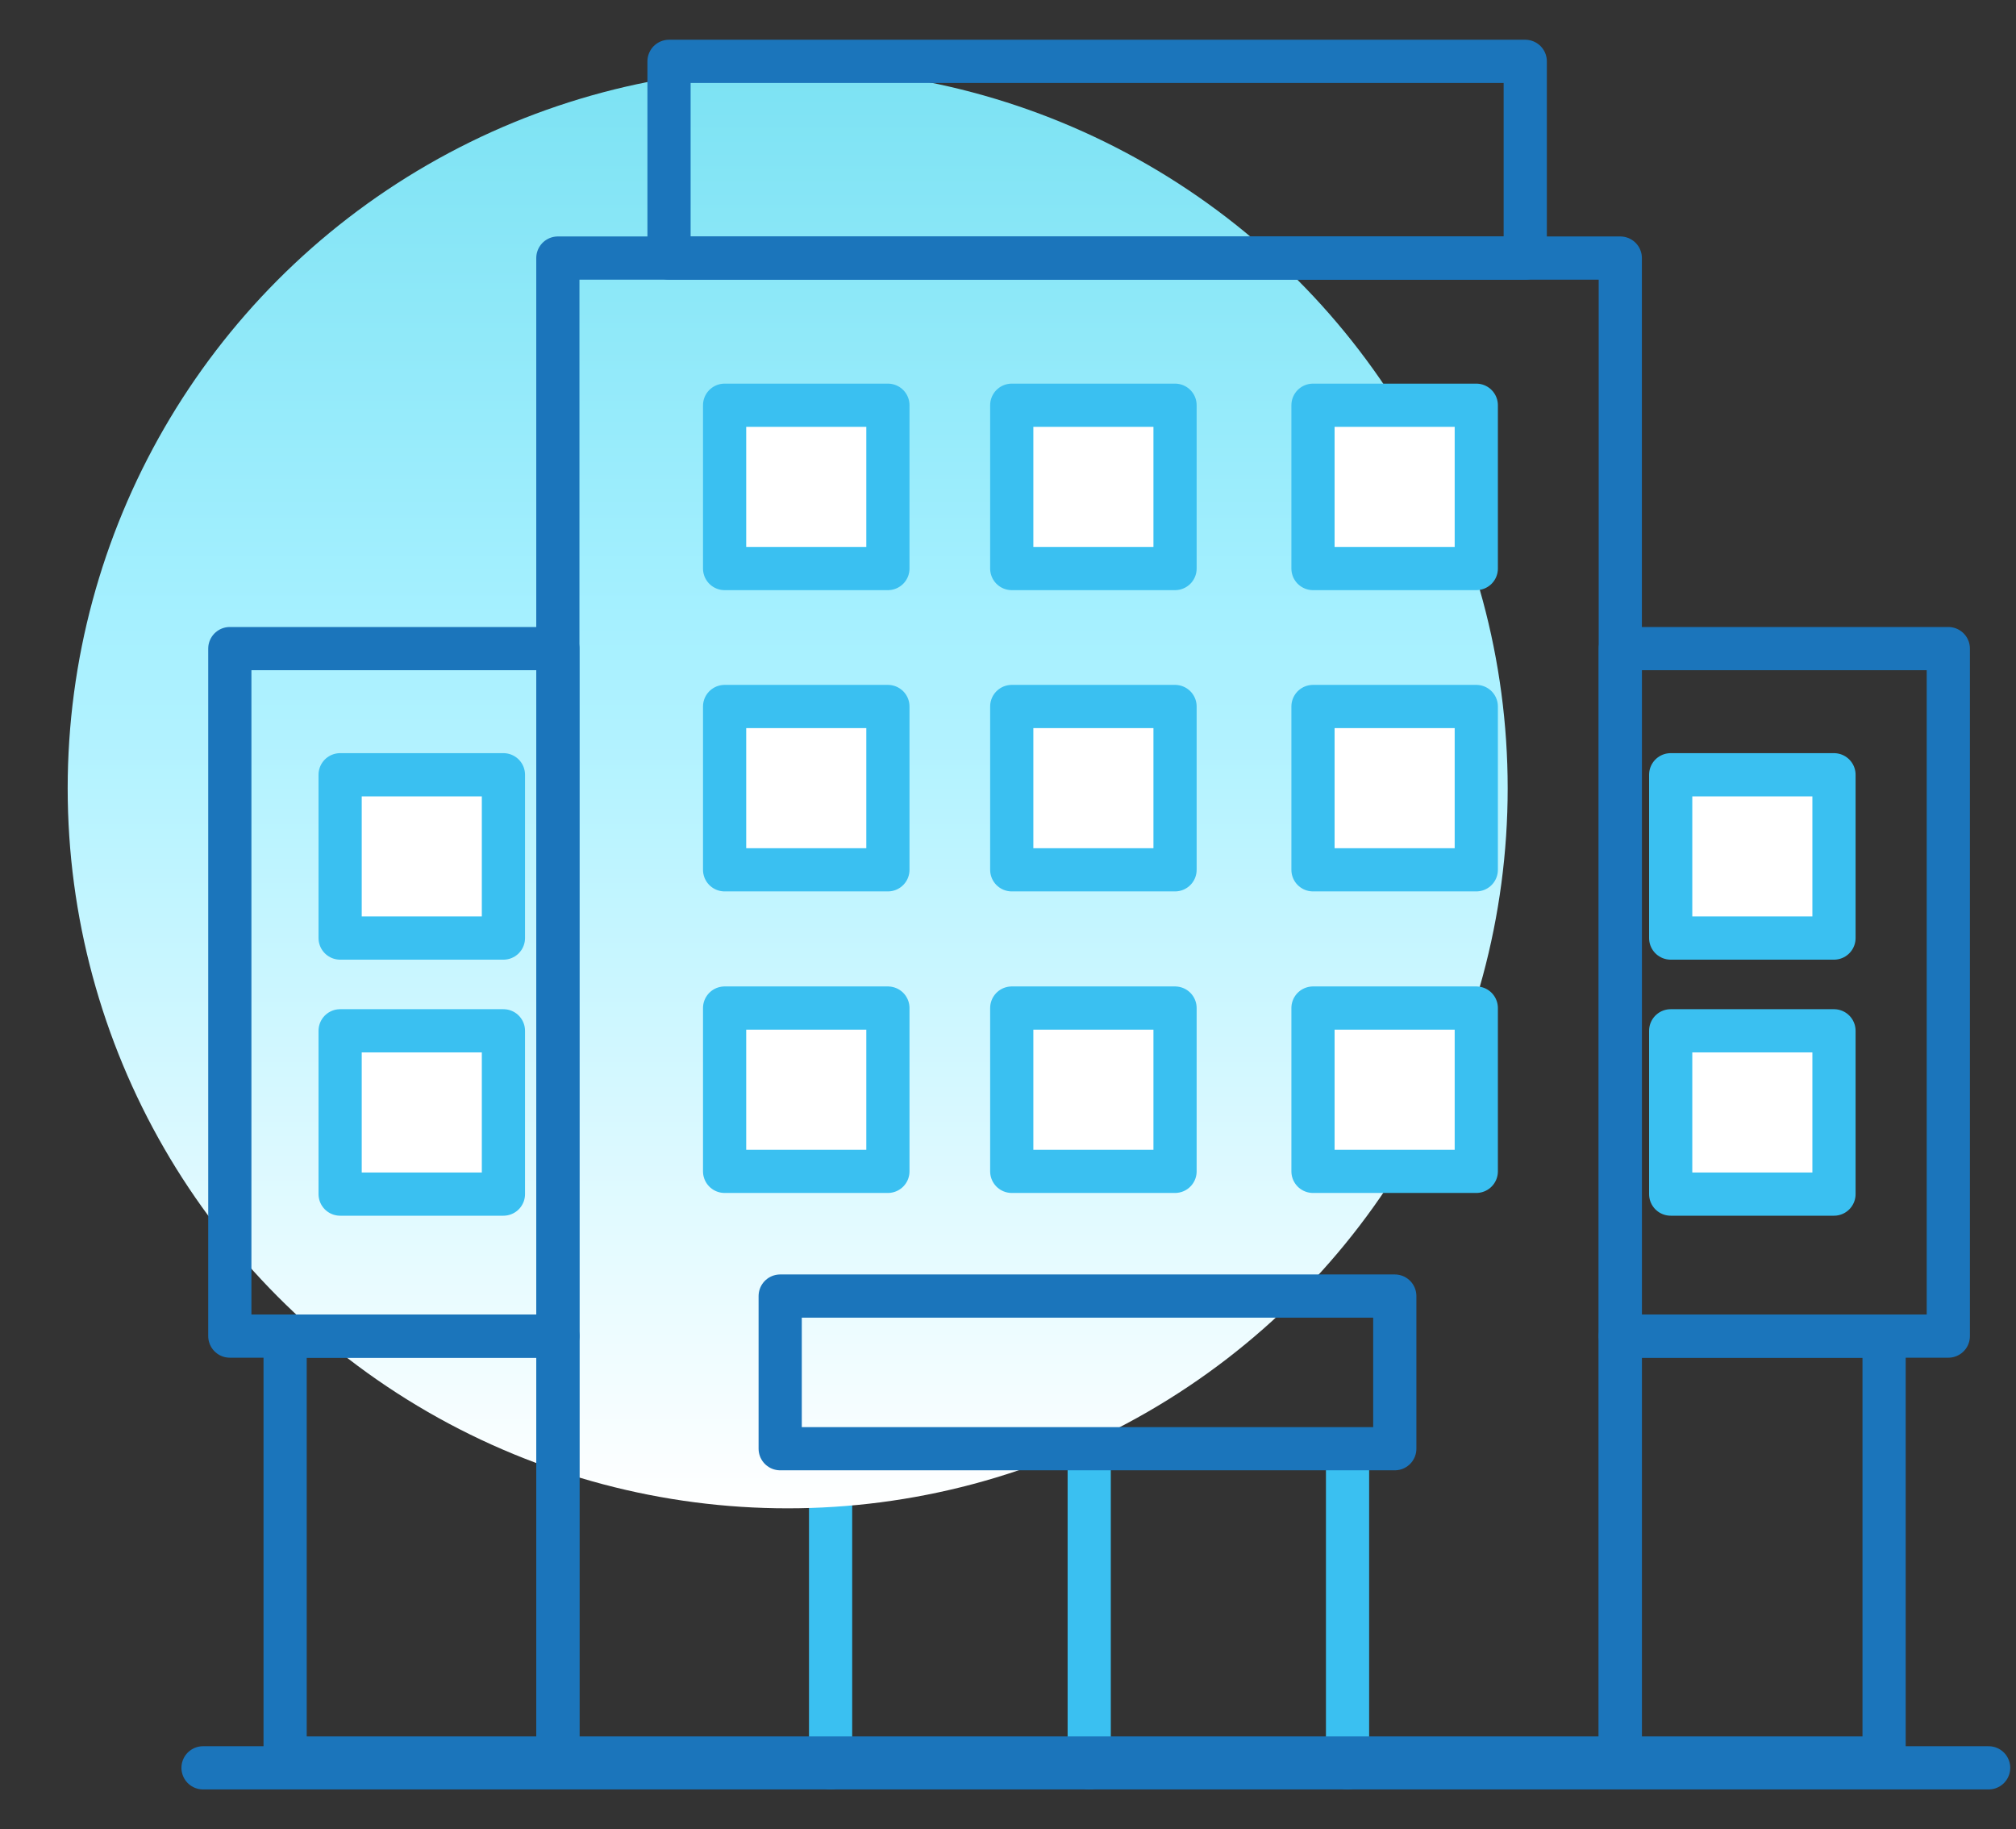 <svg id="Capa_1" data-name="Capa 1" xmlns="http://www.w3.org/2000/svg" xmlns:xlink="http://www.w3.org/1999/xlink" viewBox="0 0 70 63.51"><rect x="0" y="0" width="70" height="63.51" fill="#333333" stroke="none"/><defs><style>.cls-1,.cls-3{fill:none;}.cls-1,.cls-4{stroke:#3ac0f1;}.cls-1,.cls-3,.cls-4{stroke-linecap:round;stroke-linejoin:round;stroke-width:1.5px;}.cls-2{fill:url(#Degradado_sin_nombre_114);}.cls-3{stroke:#1b75bb;}.cls-4{fill:#fff;}</style><linearGradient id="Degradado_sin_nombre_114" x1="27.35" y1="52.37" x2="27.35" y2="2.37" gradientUnits="userSpaceOnUse"><stop offset="0" stop-color="#fff"/><stop offset="0.62" stop-color="#a5f0ff"/><stop offset="1" stop-color="#7ce2f3"/></linearGradient></defs><line class="cls-1" x1="28.84" y1="50.31" x2="28.84" y2="61.38"/><line class="cls-1" x1="37.82" y1="50.31" x2="37.82" y2="61.38"/><line class="cls-1" x1="46.79" y1="50.31" x2="46.79" y2="61.38"/><circle class="cls-2" cx="27.35" cy="27.37" r="25"/><rect class="cls-3" x="19.37" y="8.96" width="36.89" height="52.08"/><rect class="cls-3" x="7.98" y="22.52" width="11.39" height="23.87"/><rect class="cls-3" x="56.26" y="22.52" width="11.39" height="23.87"/><rect class="cls-3" x="23.23" y="2.13" width="29.73" height="6.83"/><rect class="cls-3" x="27.09" y="45" width="21.34" height="5.3"/><rect class="cls-3" x="9.9" y="46.39" width="9.47" height="14.65"/><rect class="cls-3" x="56.26" y="46.39" width="9.16" height="14.65"/><rect class="cls-4" x="35.13" y="35" width="5.67" height="5.67"/><rect class="cls-4" x="45.59" y="35" width="5.67" height="5.67"/><rect class="cls-4" x="25.16" y="35" width="5.67" height="5.67"/><rect class="cls-4" x="35.13" y="24.53" width="5.67" height="5.67"/><rect class="cls-4" x="45.59" y="24.53" width="5.67" height="5.67"/><rect class="cls-4" x="25.16" y="24.53" width="5.67" height="5.67"/><rect class="cls-4" x="11.81" y="26.9" width="5.67" height="5.67"/><rect class="cls-4" x="11.81" y="35.79" width="5.67" height="5.67"/><rect class="cls-4" x="58.01" y="26.9" width="5.67" height="5.67"/><rect class="cls-4" x="58.01" y="35.79" width="5.67" height="5.67"/><rect class="cls-4" x="35.13" y="14.07" width="5.67" height="5.67"/><rect class="cls-4" x="45.59" y="14.07" width="5.67" height="5.67"/><rect class="cls-4" x="25.16" y="14.07" width="5.67" height="5.67"/><line class="cls-3" x1="7.05" y1="61.38" x2="69.05" y2="61.38"/></svg>